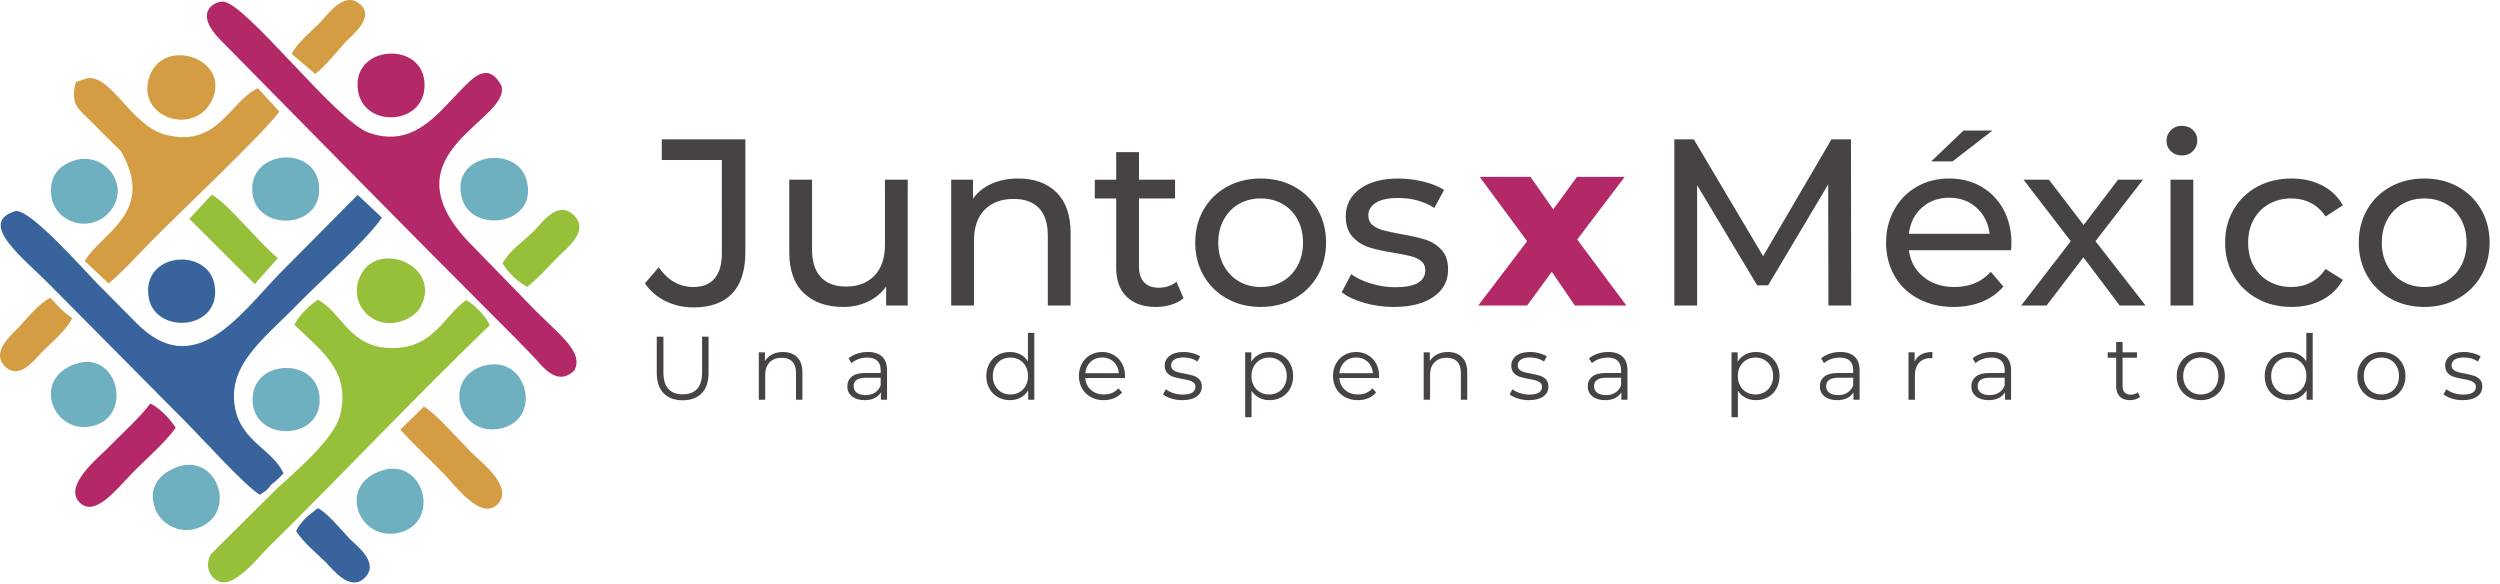 <svg xmlns="http://www.w3.org/2000/svg" width="154" height="36" viewBox="0 0 154 36">
    <g fill="none" fill-rule="evenodd">
        <path fill="#474345" d="M40.878 24.223c-.28-.288-.421-.708-.421-1.26V20.74h.41v2.208c0 .451.102.788.305 1.01.204.222.498.333.883.333.388 0 .684-.111.887-.333.204-.222.306-.559.306-1.01v-2.208h.399v2.225c0 .55-.14.97-.419 1.259-.28.289-.67.433-1.173.433s-.895-.144-1.177-.433M49.103 22.001c.217.213.325.522.325.93v1.691h-.394V22.97c0-.303-.076-.534-.227-.693-.152-.16-.368-.239-.65-.239-.314 0-.563.093-.746.28-.183.187-.274.445-.274.774v1.531h-.394v-2.918h.377v.538c.107-.177.256-.315.447-.413.19-.098.41-.147.663-.147.366 0 .657.106.873.319M53.894 24.187c.16-.102.277-.249.355-.441v-.477h-.915c-.5 0-.75.174-.75.521 0 .17.065.305.195.402.13.099.31.147.543.147.222 0 .413-.05.572-.152m.444-2.22c.203.191.305.473.305.847v1.808h-.377v-.455c-.089.152-.22.27-.391.356-.172.085-.377.127-.614.127-.325 0-.584-.078-.776-.233-.193-.155-.289-.36-.289-.615 0-.249.09-.448.27-.6.179-.151.464-.227.856-.227h.927v-.178c0-.251-.07-.443-.21-.574-.141-.131-.347-.197-.617-.197-.185 0-.362.03-.532.092-.17.06-.317.145-.438.252l-.178-.294c.148-.126.325-.223.533-.291.207-.069.425-.103.654-.103.381 0 .673.095.877.286M62.796 24.16c.164-.095.294-.23.388-.403.095-.174.142-.372.142-.594 0-.221-.047-.42-.142-.593-.094-.174-.224-.308-.388-.403-.165-.094-.349-.141-.552-.141-.208 0-.393.047-.558.141-.164.095-.294.229-.388.403-.095.174-.142.372-.142.593 0 .222.047.42.142.594.094.174.224.308.388.402.165.095.35.142.558.142.203 0 .387-.047.552-.142zm.918-3.654v4.116h-.377v-.576c-.119.195-.275.345-.47.449-.193.103-.412.155-.657.155-.273 0-.521-.063-.743-.188-.222-.126-.396-.302-.521-.527-.126-.226-.19-.483-.19-.772 0-.288.064-.545.19-.771.125-.225.3-.4.521-.524.222-.124.47-.186.743-.186.237 0 .45.049.641.147.19.098.347.241.47.43v-1.753h.393zM67.179 22.29c-.19.179-.299.413-.325.701h2.07c-.026-.288-.135-.522-.325-.702-.19-.179-.428-.268-.713-.268-.281 0-.517.09-.707.268zm2.117.995h-2.442c.022.304.139.549.35.735.21.187.477.28.799.28.181 0 .348-.032.499-.096.152-.065.283-.16.394-.286l.222.255c-.13.156-.291.274-.486.355-.194.082-.407.122-.64.122-.3 0-.566-.064-.796-.191-.232-.128-.412-.304-.541-.53-.13-.226-.195-.48-.195-.766 0-.285.062-.54.186-.765.124-.226.294-.401.51-.527.217-.126.46-.189.73-.189.27 0 .512.063.727.189.214.126.383.3.505.524.122.224.183.48.183.768l-.005.122zM72.15 24.548c-.217-.069-.386-.155-.508-.258l.177-.311c.123.096.276.175.461.236.185.06.377.091.577.091.266 0 .463-.042.59-.125.129-.083.192-.2.192-.352 0-.107-.035-.191-.105-.252-.07-.062-.159-.108-.266-.14-.108-.03-.25-.061-.427-.09-.237-.045-.428-.09-.572-.137-.144-.046-.267-.124-.369-.235-.102-.111-.153-.265-.153-.46 0-.245.102-.445.306-.6.203-.155.486-.233.849-.233.188 0 .377.025.565.075.19.05.344.115.466.197l-.171.316c-.241-.166-.527-.25-.86-.25-.252 0-.441.045-.57.134-.127.088-.19.205-.19.349 0 .111.035.2.108.267.072.066.162.115.269.146.107.032.255.064.444.097.233.045.42.09.56.134.14.044.26.12.36.227.1.107.15.255.15.444 0 .255-.106.458-.319.608-.212.15-.507.224-.884.224-.237 0-.464-.034-.68-.102M78.733 24.16c.166-.095.296-.23.39-.403.095-.174.142-.372.142-.594 0-.221-.047-.419-.141-.59-.095-.173-.225-.306-.391-.403-.167-.096-.352-.144-.555-.144-.208 0-.393.048-.558.144-.165.097-.294.23-.388.402-.095.172-.142.37-.142.591 0 .222.047.42.142.594.094.174.223.308.388.402.165.095.35.142.558.142.203 0 .388-.047.555-.142m.216-2.291c.222.124.396.299.521.524.126.226.189.483.189.771 0 .293-.063.552-.189.777-.125.226-.298.4-.518.524-.22.124-.47.186-.747.186-.236 0-.45-.049-.64-.147-.191-.098-.347-.241-.47-.43V25.7h-.393v-3.995h.377v.577c.119-.192.275-.34.469-.444.194-.103.413-.155.657-.155.274 0 .522.062.744.186M82.83 22.29c-.19.179-.299.413-.325.701h2.07c-.026-.288-.135-.522-.325-.702-.19-.179-.428-.268-.713-.268-.281 0-.517.09-.707.268zm2.117.995h-2.442c.022.304.139.549.35.735.21.187.477.28.799.28.181 0 .347-.032.499-.096.152-.065.283-.16.394-.286l.222.255c-.13.156-.291.274-.486.355-.194.082-.408.122-.64.122-.3 0-.566-.064-.796-.191-.232-.128-.412-.304-.542-.53-.129-.226-.194-.48-.194-.766 0-.285.062-.54.186-.765.124-.226.294-.401.51-.527.217-.126.46-.189.73-.189.27 0 .512.063.727.189.214.126.383.3.505.524.122.224.183.48.183.768l-.005.122zM90.059 22.001c.216.213.324.522.324.93v1.691h-.394V22.97c0-.303-.075-.534-.227-.693-.152-.16-.368-.239-.65-.239-.314 0-.562.093-.745.28-.184.187-.275.445-.275.774v1.531h-.394v-2.918h.377v.538c.108-.177.256-.315.447-.413.19-.098.411-.147.663-.147.366 0 .657.106.874.319M93.499 24.548c-.217-.069-.386-.155-.508-.258l.177-.311c.123.096.276.175.46.236.186.06.378.091.578.091.266 0 .463-.042.59-.125.129-.083.192-.2.192-.352 0-.107-.035-.191-.105-.252-.07-.062-.16-.108-.267-.14-.107-.03-.25-.061-.427-.09-.236-.045-.427-.09-.571-.137-.144-.046-.267-.124-.369-.235-.102-.111-.153-.265-.153-.46 0-.245.102-.445.305-.6.204-.155.487-.233.85-.233.188 0 .377.025.565.075.189.05.344.115.466.197l-.171.316c-.241-.166-.528-.25-.86-.25-.252 0-.442.045-.57.134-.127.088-.19.205-.19.349 0 .111.035.2.107.267.073.066.162.115.27.146.107.032.255.064.443.097.233.045.42.09.56.134.141.044.262.12.361.227.1.107.15.255.15.444 0 .255-.106.458-.319.608-.213.15-.508.224-.885.224-.237 0-.463-.034-.68-.102M99.504 24.187c.16-.102.278-.249.355-.441v-.477h-.915c-.5 0-.75.174-.75.521 0 .17.066.305.195.402.13.099.31.147.544.147.222 0 .412-.05.571-.152m.444-2.22c.203.191.305.473.305.847v1.808h-.377v-.455c-.089.152-.22.27-.391.356-.172.085-.376.127-.613.127-.326 0-.585-.078-.777-.233-.192-.155-.289-.36-.289-.615 0-.249.09-.448.27-.6.179-.151.465-.227.857-.227h.926v-.178c0-.251-.07-.443-.21-.574-.14-.131-.346-.197-.616-.197-.185 0-.363.03-.533.092-.17.06-.316.145-.438.252l-.178-.294c.148-.126.326-.223.533-.291.207-.069.425-.103.654-.103.382 0 .674.095.877.286M108.692 24.16c.166-.095.297-.23.391-.403.094-.174.141-.372.141-.594 0-.221-.047-.419-.14-.59-.095-.173-.226-.306-.392-.403-.167-.096-.352-.144-.555-.144-.207 0-.393.048-.557.144-.165.097-.295.23-.389.402-.094.172-.142.37-.142.591 0 .222.048.42.142.594.094.174.224.308.389.402.164.095.35.142.557.142.203 0 .388-.047.555-.142m.216-2.291c.222.124.396.299.522.524.125.226.189.483.189.771 0 .293-.064.552-.19.777-.125.226-.298.4-.518.524-.22.124-.469.186-.746.186-.237 0-.45-.049-.641-.147-.19-.098-.347-.241-.469-.43V25.7h-.394v-3.995h.378v.577c.118-.192.274-.34.468-.444.194-.103.414-.155.658-.155.274 0 .521.062.743.186M113.802 24.187c.159-.102.277-.249.354-.441v-.477h-.915c-.5 0-.749.174-.749.521 0 .17.065.305.194.402.13.099.311.147.544.147.222 0 .412-.05.572-.152m.443-2.22c.204.191.306.473.306.847v1.808h-.378v-.455c-.088.152-.219.27-.39.356-.173.085-.377.127-.614.127-.325 0-.584-.078-.777-.233-.192-.155-.288-.36-.288-.615 0-.249.09-.448.27-.6.178-.151.464-.227.856-.227h.926v-.178c0-.251-.07-.443-.21-.574-.14-.131-.346-.197-.616-.197-.185 0-.363.03-.533.092-.17.06-.316.145-.438.252l-.178-.294c.148-.126.326-.223.533-.291.207-.069.425-.103.655-.103.38 0 .673.095.876.286M118.354 21.832c.183-.1.41-.15.68-.15v.383l-.095-.006c-.307 0-.547.095-.721.283-.174.189-.26.453-.26.794v1.486h-.395v-2.918h.378v.572c.092-.196.23-.344.413-.444M123.133 24.187c.16-.102.278-.249.355-.441v-.477h-.915c-.5 0-.749.174-.749.521 0 .17.065.305.194.402.13.099.311.147.544.147.222 0 .412-.05.571-.152m.444-2.22c.203.191.306.473.306.847v1.808h-.378v-.455c-.089.152-.22.27-.391.356-.172.085-.376.127-.613.127-.326 0-.585-.078-.777-.233-.192-.155-.288-.36-.288-.615 0-.249.09-.448.269-.6.179-.151.465-.227.857-.227h.926v-.178c0-.251-.07-.443-.21-.574-.14-.131-.346-.197-.616-.197-.185 0-.363.03-.533.092-.17.06-.316.145-.438.252l-.178-.294c.148-.126.326-.223.533-.291.207-.069.425-.103.654-.103.382 0 .674.095.877.286M131.827 24.445c-.074.066-.165.117-.275.152-.109.036-.222.053-.34.053-.275 0-.485-.074-.633-.222-.148-.148-.222-.357-.222-.627v-1.764h-.522v-.333h.522v-.638h.394v.638h.887v.333h-.887v1.742c0 .174.043.306.13.397.087.09.212.136.375.136.081 0 .16-.013.236-.039.075-.026.141-.063.196-.111l.14.283zM136.13 24.16c.164-.095.293-.23.385-.403.093-.174.14-.372.14-.594 0-.221-.047-.42-.14-.593-.092-.174-.22-.308-.385-.403-.165-.094-.35-.141-.558-.141-.207 0-.393.047-.558.141-.164.095-.294.229-.388.403-.094.174-.141.372-.141.593 0 .222.047.42.141.594.094.174.224.308.388.402.165.095.35.142.558.142.207 0 .393-.047.558-.142m-1.318.3c-.225-.128-.403-.304-.533-.53-.13-.226-.194-.48-.194-.766 0-.284.065-.54.194-.765.13-.226.308-.402.533-.527.226-.126.479-.189.76-.189s.535.063.76.189c.226.125.402.301.53.527.128.225.191.48.191.765 0 .285-.063.54-.19.766-.129.226-.305.402-.53.53-.226.127-.48.191-.761.191s-.534-.064-.76-.191M141.545 24.16c.164-.095.294-.23.388-.403.094-.174.141-.372.141-.594 0-.221-.047-.42-.14-.593-.095-.174-.225-.308-.39-.403-.164-.094-.348-.141-.551-.141-.208 0-.393.047-.558.141-.164.095-.294.229-.388.403-.095.174-.142.372-.142.593 0 .222.047.42.142.594.094.174.224.308.388.402.165.095.35.142.558.142.203 0 .387-.047.552-.142zm.918-3.654v4.116h-.378v-.576c-.118.195-.274.345-.468.449-.194.103-.413.155-.658.155-.273 0-.521-.063-.743-.188-.222-.126-.396-.302-.522-.527-.126-.226-.188-.483-.188-.772 0-.288.062-.545.188-.771.126-.225.3-.4.522-.524.222-.124.47-.186.743-.186.237 0 .45.049.641.147.19.098.347.241.47.43v-1.753h.393zM147.254 24.16c.164-.095.293-.23.385-.403.093-.174.139-.372.139-.594 0-.221-.046-.42-.14-.593-.091-.174-.22-.308-.384-.403-.165-.094-.351-.141-.558-.141-.207 0-.393.047-.558.141-.164.095-.294.229-.388.403-.094.174-.142.372-.142.593 0 .222.048.42.142.594.094.174.224.308.388.402.165.095.35.142.558.142.207 0 .393-.047.558-.142m-1.318.3c-.226-.128-.404-.304-.533-.53-.13-.226-.194-.48-.194-.766 0-.284.065-.54.194-.765.13-.226.307-.402.533-.527.225-.126.479-.189.76-.189s.534.063.76.189c.226.125.402.301.53.527.127.225.191.48.191.765 0 .285-.064.54-.191.766-.128.226-.304.402-.53.53-.226.127-.479.191-.76.191s-.535-.064-.76-.191M151.026 24.548c-.216-.069-.385-.155-.508-.258l.178-.311c.122.096.276.175.46.236.185.06.378.091.577.091.267 0 .464-.042.591-.125.128-.083.192-.2.192-.352 0-.107-.035-.191-.106-.252-.07-.062-.159-.108-.266-.14-.107-.03-.25-.061-.427-.09-.237-.045-.427-.09-.572-.137-.144-.046-.267-.124-.369-.235-.101-.111-.152-.265-.152-.46 0-.245.102-.445.305-.6.203-.155.486-.233.849-.233.189 0 .377.025.566.075.188.05.344.115.466.197l-.172.316c-.24-.166-.527-.25-.86-.25-.252 0-.441.045-.569.134-.127.088-.191.205-.191.349 0 .111.036.2.108.267.072.066.162.115.27.146.106.032.254.064.443.097.233.045.42.09.56.134.14.044.261.12.36.227.1.107.15.255.15.444 0 .255-.106.458-.318.608-.213.15-.508.224-.885.224-.237 0-.464-.034-.68-.102M41 18.55c-.527-.259-.95-.622-1.273-1.09l.849-.995c.565.81 1.277 1.214 2.135 1.214.575 0 1.011-.175 1.309-.526.297-.351.446-.868.446-1.55V9.854h-3.7V8.583h5.148v6.946c0 1.132-.271 1.982-.812 2.552-.541.57-1.338.856-2.391.856-.614 0-1.185-.13-1.711-.388M55.917 11.069v7.75h-1.331v-1.17c-.283.4-.656.71-1.12.93-.462.219-.967.329-1.513.329-1.033 0-1.847-.286-2.442-.856-.595-.57-.892-1.411-.892-2.523v-4.46h1.404v4.3c0 .75.18 1.318.541 1.703.36.385.877.578 1.55.578.74 0 1.326-.224 1.755-.673.43-.448.644-1.082.644-1.901v-4.007h1.404zM65.079 11.851c.58.57.87 1.407.87 2.508v4.46h-1.404V14.52c0-.75-.18-1.316-.541-1.696-.361-.38-.878-.57-1.55-.57-.761 0-1.36.221-1.8.665-.438.444-.657 1.08-.657 1.908v3.993h-1.404v-7.751h1.345v1.17c.283-.4.665-.707 1.148-.922.483-.214 1.031-.321 1.645-.321.985 0 1.767.285 2.348.855M72.91 18.366c-.205.176-.459.31-.76.403-.303.092-.615.139-.936.139-.78 0-1.385-.21-1.814-.63-.43-.418-.643-1.018-.643-1.798v-4.256H67.44V11.07h1.317V9.372h1.404v1.697h2.223v1.155H70.16v4.198c0 .419.104.74.314.965.21.224.51.336.9.336.428 0 .794-.122 1.096-.366l.439 1.01zM79.001 17.335c.395-.229.704-.55.929-.965.224-.414.336-.89.336-1.426 0-.536-.112-1.011-.336-1.425-.225-.415-.534-.734-.929-.959-.395-.224-.841-.336-1.338-.336-.497 0-.944.112-1.338.336-.395.225-.707.544-.936.959-.23.414-.344.89-.344 1.425 0 .537.115 1.012.344 1.426.229.415.54.736.936.965.394.23.84.344 1.338.344.497 0 .943-.114 1.338-.344m-3.415 1.06c-.614-.34-1.094-.81-1.44-1.41-.347-.6-.52-1.28-.52-2.04 0-.761.173-1.441.52-2.04.346-.6.826-1.068 1.44-1.405.614-.336 1.307-.504 2.077-.504s1.46.168 2.07.504c.608.337 1.086.805 1.432 1.404.347.6.52 1.28.52 2.04s-.173 1.44-.52 2.04c-.346.6-.824 1.07-1.433 1.412-.61.341-1.3.512-2.07.512-.77 0-1.462-.17-2.076-.512M84.024 18.652c-.585-.17-1.043-.388-1.374-.651l.585-1.112c.34.244.755.44 1.243.585.487.147.98.22 1.477.22 1.228 0 1.842-.351 1.842-1.053 0-.234-.082-.42-.248-.556-.166-.136-.373-.236-.622-.3-.248-.063-.602-.134-1.06-.212-.624-.097-1.133-.21-1.528-.336-.395-.127-.734-.341-1.017-.644-.282-.302-.424-.726-.424-1.272 0-.702.293-1.265.878-1.69.585-.423 1.37-.635 2.354-.635.517 0 1.033.063 1.55.19.517.127.941.297 1.273.512l-.6 1.111c-.633-.41-1.38-.614-2.237-.614-.595 0-1.048.098-1.36.292-.313.196-.468.454-.468.776 0 .253.087.453.263.6.175.145.392.253.65.32.259.07.622.147 1.09.235.624.107 1.129.222 1.514.343.385.122.714.33.987.622.273.293.41.702.41 1.228 0 .703-.3 1.26-.9 1.675-.6.415-1.416.622-2.45.622-.633 0-1.242-.086-1.828-.256"/>
        <path fill="#B32967" d="M97.011 18.82L95.592 16.743 94.071 18.82 91.059 18.82 94.071 14.857 91.147 10.893 94.276 10.893 95.68 12.897 97.143 10.893 100.082 10.893 97.157 14.754 100.184 18.82z"/>
        <path fill="#474345" d="M112.63 18.82L112.615 11.361 108.915 17.577 108.242 17.577 104.542 11.405 104.542 18.82 103.138 18.82 103.138 8.583 104.338 8.583 108.608 15.778 112.82 8.583 114.019 8.583 114.033 18.82zM120.95 8.042h1.785l-2.457 1.9h-1.316l1.989-1.9zm-2.566 4.753c-.453.409-.72.945-.797 1.608h4.972c-.078-.653-.343-1.187-.797-1.601-.453-.414-1.016-.622-1.689-.622s-1.236.205-1.689.615zm5.492 2.617h-6.289c.088.683.388 1.231.9 1.646.511.414 1.147.621 1.908.621.926 0 1.672-.312 2.238-.936l.775.907c-.351.41-.788.722-1.31.936-.521.214-1.104.322-1.747.322-.819 0-1.545-.169-2.179-.505-.634-.336-1.124-.807-1.47-1.411-.346-.605-.52-1.287-.52-2.048 0-.75.17-1.428.506-2.032.336-.605.799-1.075 1.39-1.412.589-.336 1.254-.504 1.995-.504.741 0 1.402.168 1.982.504.58.337 1.033.807 1.36 1.412.326.604.49 1.296.49 2.076 0 .108-.01.249-.03.424zM130.574 18.82L128.336 15.851 126.069 18.82 124.505 18.82 127.561 14.857 124.651 11.069 126.216 11.069 128.351 13.862 130.471 11.069 132.007 11.069 129.082 14.857 132.168 18.82zM133.703 18.82h1.404v-7.751h-1.404v7.75zm.022-9.506c-.18-.176-.27-.39-.27-.644 0-.253.09-.47.27-.65.18-.18.407-.27.68-.27.273 0 .5.085.68.255.18.17.27.383.27.636 0 .263-.09.485-.27.666-.18.18-.407.27-.68.27-.273 0-.5-.088-.68-.263zM139.048 18.396c-.619-.341-1.104-.812-1.455-1.412-.351-.6-.526-1.28-.526-2.04s.175-1.44.526-2.04c.351-.6.836-1.068 1.455-1.404.62-.336 1.324-.504 2.113-.504.702 0 1.329.141 1.88.424.55.283.977.692 1.28 1.228l-1.068.688c-.244-.37-.546-.649-.907-.834-.36-.185-.76-.278-1.2-.278-.506 0-.962.112-1.367.337-.404.224-.721.543-.95.958-.23.414-.344.89-.344 1.425 0 .547.115 1.027.344 1.44.229.415.546.735.95.959.405.224.86.336 1.368.336.438 0 .838-.092 1.2-.278.36-.185.662-.463.906-.833l1.067.672c-.302.537-.729.949-1.28 1.236-.55.288-1.177.432-1.879.432-.79 0-1.494-.17-2.113-.512M150.675 17.335c.394-.229.704-.55.928-.965.225-.414.337-.89.337-1.426 0-.536-.112-1.011-.337-1.425-.224-.415-.534-.734-.928-.959-.395-.224-.841-.336-1.339-.336-.497 0-.943.112-1.338.336-.394.225-.707.544-.936.959-.229.414-.343.89-.343 1.425 0 .537.114 1.012.343 1.426.23.415.542.736.936.965.395.23.841.344 1.338.344.498 0 .944-.114 1.339-.344m-3.415 1.06c-.615-.34-1.095-.81-1.44-1.41-.347-.6-.52-1.28-.52-2.04 0-.761.173-1.441.52-2.04.345-.6.825-1.068 1.44-1.405.614-.336 1.306-.504 2.076-.504s1.46.168 2.07.504c.61.337 1.087.805 1.433 1.404.346.6.52 1.28.52 2.04s-.174 1.44-.52 2.04c-.346.6-.824 1.07-1.433 1.412-.61.341-1.3.512-2.07.512-.77 0-1.462-.17-2.076-.512"/>
        <path fill="#B32967" d="M30.664 19.736c.795.782 1.4 1.416 2.154 2.188.55.564 1.453 1.952 2.56.9.644-1.217-1.101-2.299-2.872-4.184l-3.703-3.805c-5.099-5.478 2.691-7.41 2.085-9.554-.85-1.585-1.85-.394-2.523.293-1.472 1.504-2.936 3.544-5.636 2.607-2.03-.705-7.664-8.11-9.019-8.085-.547.01-1.803.673-.126 2.372 5.726 5.804 11.384 11.579 17.08 17.268"/>
        <path fill="#38639D" d="M.977 12.995c-2.448.718.51 2.936 2.097 4.558l8.535 8.606c1.031 1.042 3.356 3.64 4.384 4.315.462-.269.437-.268.747-.654.39-.282.45-.396.727-.658-.655-1.468-2.613-1.963-2.991-4.05-.484-2.675 1.82-4.265 3.95-6.457 1.333-1.371 4.204-3.9 5.099-5.25l-1.494-1.401-4.86 4.903c-2.47 2.57-5.23 6.573-8.77 2.99-.852-.862-1.589-1.597-2.436-2.459-.766-.778-4.038-4.505-4.988-4.443"/>
        <path fill="#97C03A" d="M17.053 30.102l-4.059 4.03c-.391.672-.125 1.456.532 1.7.958.354 2.474-1.597 2.99-2.105 4.569-4.495 9.109-9.326 13.643-13.686-.153-.5-.98-1.318-1.436-1.554-1.358.905-1.972 2.968-4.57 2.955-2.664-.013-3.076-2.209-4.57-2.973-.54.34-1.163.962-1.451 1.537 1.66 1.61 3.509 2.865 2.813 5.579-.391 1.526-2.939 3.624-3.892 4.517"/>
        <path fill="#D59D43" d="M7.454 9.316C9.616 13.11 6.24 14.32 5.219 16.08l1.47 1.382c.834-.682 1.857-1.812 2.676-2.646 1.58-1.609 7.293-7.007 7.833-7.948l-1.314-1.44c-1.752.835-2.452 3.691-5.671 2.875-2.122-.539-3.33-3.682-4.83-3.491l-.699.242c-.437 1.398.267 1.753.938 2.436.656.667 1.095 1.111 1.832 1.825"/>
        <path fill="#B32967" d="M10.823 26.346c-.341-.538-1-1.226-1.562-1.49-.59.816-1.922 2.02-2.704 2.828-.46.474-2.65 2.218-1.675 3.245.919.967 2.206-.69 3.2-1.72.817-.85 2.121-1.96 2.741-2.863"/>
        <path fill="#D59D43" d="M24.658 26.473c.912.99 1.843 1.853 2.77 2.802.54.552 2.202 2.84 3.23 1.782 1.041-1.074-1.128-2.679-1.646-3.206-.689-.7-2.2-2.417-2.9-2.805l-1.454 1.427z"/>
        <path fill="#97C03A" d="M25.936 18.86c1.276-2.543-2.727-4.118-3.756-1.836-.564 1.251.147 2.378 1.053 2.735 1.114.438 2.347-.189 2.703-.898"/>
        <path fill="#D59D43" d="M13.09 6.097c1.073-2.468-2.9-3.807-3.833-1.512C8.193 7.2 12.037 8.52 13.09 6.097"/>
        <path fill="#6EB0BF" d="M29.843 22.52c-2.585.68-1.698 4.36.916 3.89 2.728-.49 1.763-4.595-.916-3.89M23.59 28.964c-2.94.875-1.465 4.567 1.113 3.817 2.45-.713 1.383-4.56-1.112-3.817"/>
        <path fill="#B32967" d="M22.057 5.608c.38 2.384 4.384 2.106 4.08-.642-.272-2.464-4.526-2.152-4.08.642"/>
        <path fill="#6EB0BF" d="M10.838 28.796c-1.29.51-1.71 1.513-1.237 2.64.336.798 1.406 1.515 2.604 1.086 2.498-.896 1.163-4.727-1.367-3.726M3.206 12.323c.451 1.57 2.568 2.013 3.633.622 1.1-1.438-.17-3.391-1.945-3.137-1.228.242-1.996 1.074-1.688 2.515"/>
        <path fill="#38639D" d="M9.165 18.345c.408 2.31 4.533 2.004 4.052-.792-.405-2.362-4.549-2.013-4.052.792"/>
        <path fill="#6EB0BF" d="M15.576 24.876c.268 2.389 4.344 2.238 4.107-.458-.222-2.52-4.415-2.288-4.107.458M15.56 11.976c.322 2.344 4.456 2.142 4.078-.65-.332-2.449-4.45-2.058-4.078.65M28.483 12.303c.664 2.11 4.748 1.543 3.942-1.25-.639-2.215-4.826-1.56-3.942 1.25M4.64 22.422c-2.764.95-1.329 4.45 1.122 3.808 2.452-.642 1.488-4.704-1.123-3.808"/>
        <path fill="#97C03A" d="M15.693 17.5l1.424-1.602c-1.058-.817-3.152-3.463-4.077-3.902l-1.376 1.483 4.029 4.02zM32.477 17.67c.633-.49 1.368-1.314 1.974-1.922.411-.414 1.928-1.549.858-2.53-.99-.908-1.977.578-2.396.99-.738.727-1.495 1.18-1.953 2.014.325.566.945 1.149 1.517 1.448"/>
        <path fill="#38639D" d="M18.24 32.714c.5.761 1.19 1.295 1.85 1.944.373.367 1.453 1.833 2.372.94.965-.937-.555-2.027-.913-2.401-.537-.561-1.366-1.588-1.966-1.897-.628.478-1.05.813-1.343 1.414"/>
        <path fill="#D59D43" d="M4.448 19.592c-.633-.442-.86-.73-1.349-1.254-.729.38-1.443 1.28-1.942 1.82-.361.393-1.793 1.52-.829 2.435.878.834 1.828-.47 2.226-.875.549-.556 1.574-1.402 1.894-2.126M19.42 4.556c.712-.561 1.286-1.336 1.872-1.975.377-.41 1.95-1.588.769-2.411-.945-.659-1.916.784-2.318 1.19-.5.506-1.515 1.363-1.774 1.96l1.451 1.236z"/>
    </g>
</svg>
